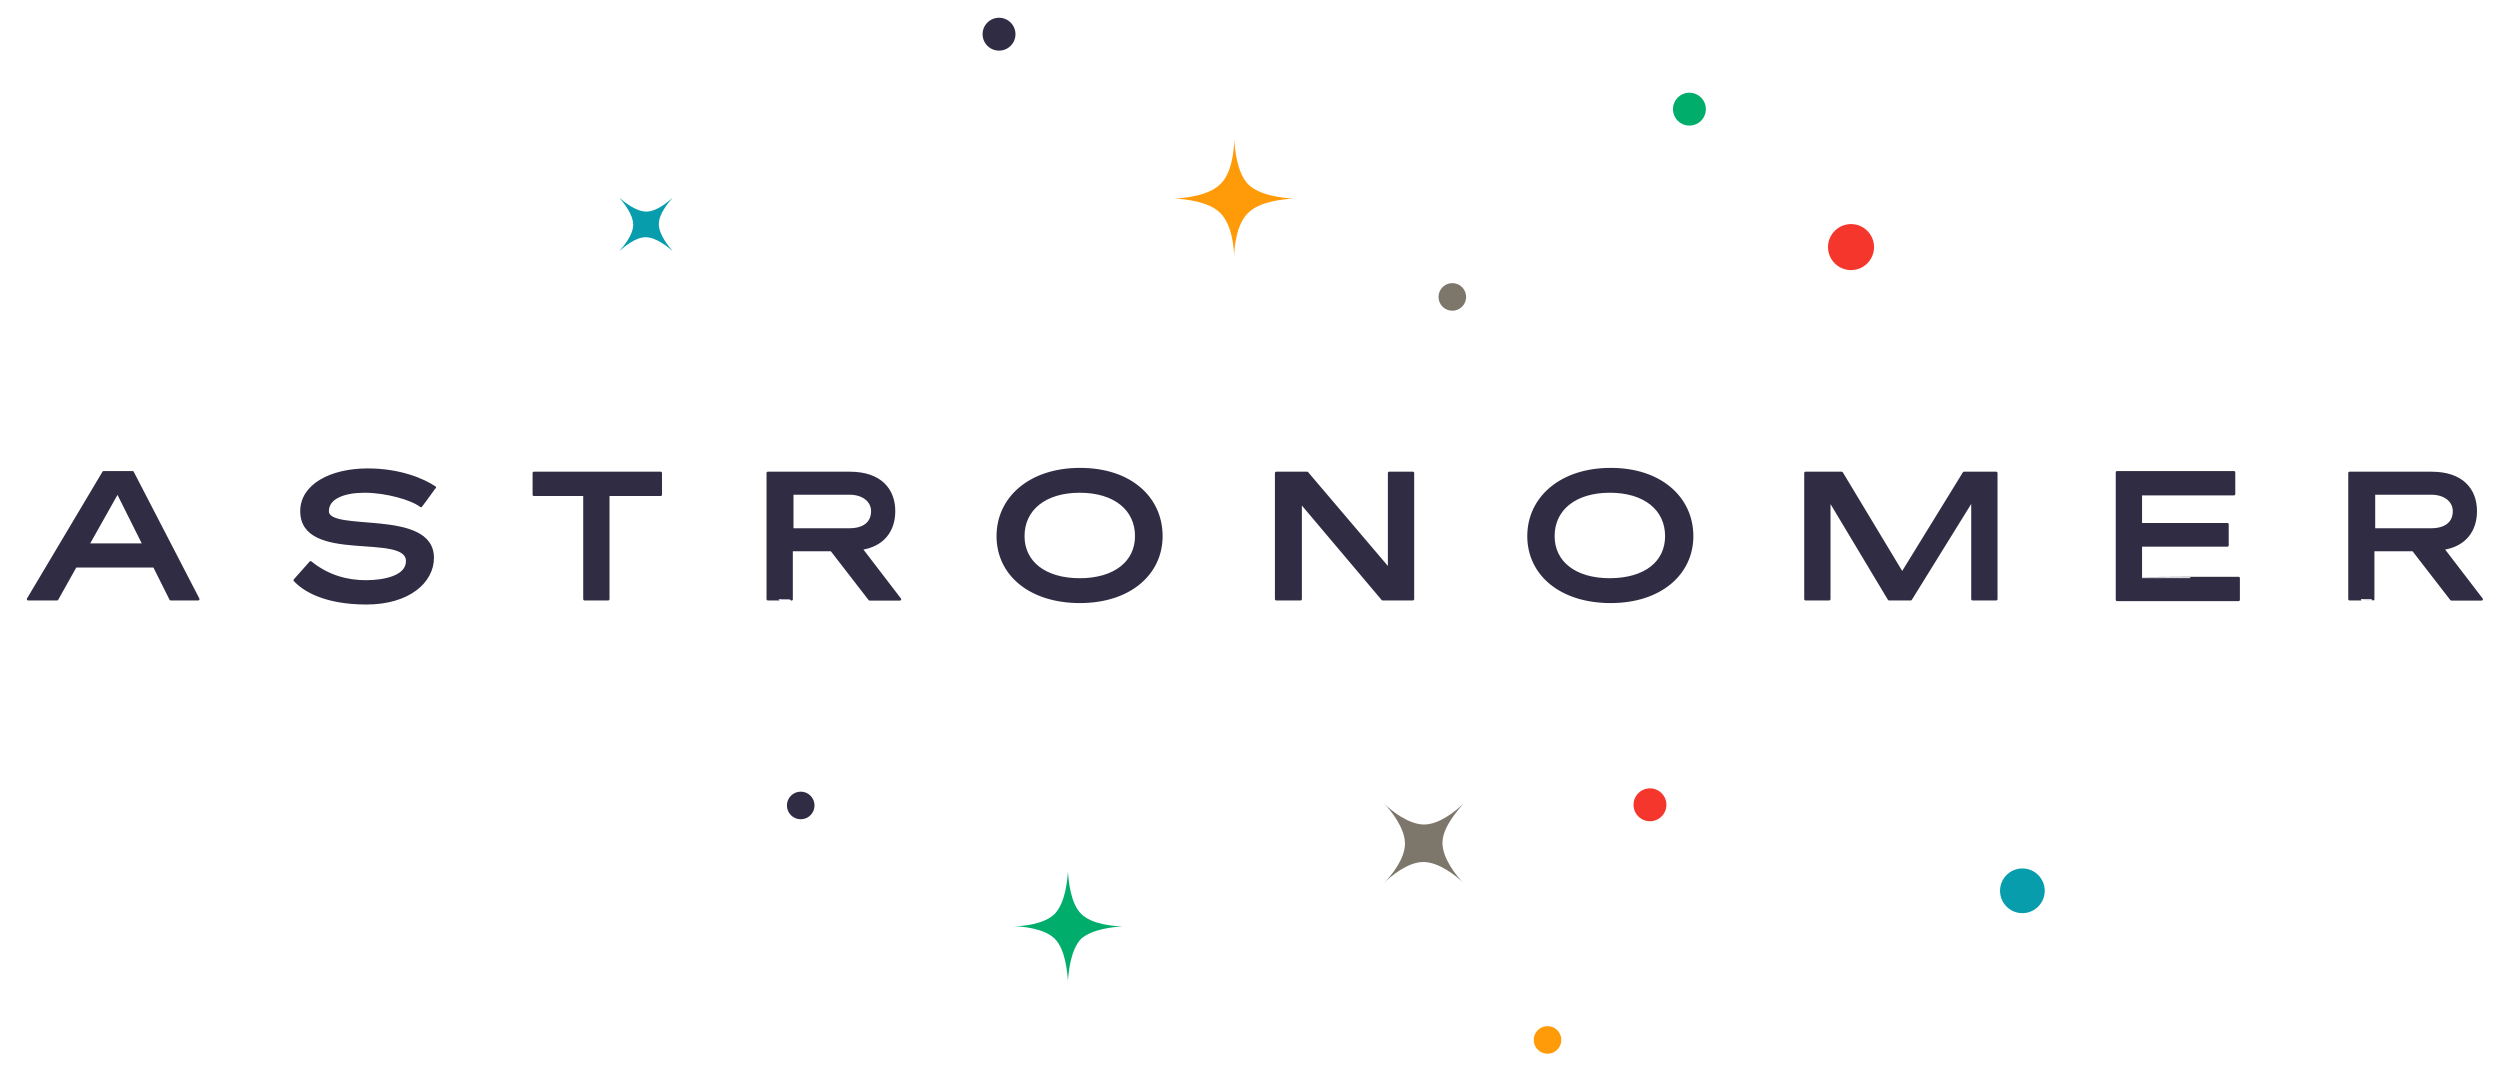 <svg xmlns="http://www.w3.org/2000/svg" id="Layer_1" viewBox="0 0 1901.1 816.2">
  <style>
    .st0{fill:#f4362c}.st1{fill:#ff9a09}.st2{fill:#302c43}.st3{fill:#7d766a}.st4{fill:#00ad6b}.st5{fill:#079dad}.st6{fill:#302c43;stroke:#302c43;stroke-width:2;stroke-linecap:round;stroke-linejoin:round;stroke-miterlimit:10}.st8{display:inline;fill:#f4362c}.st10,.st12,.st9{display:inline;fill:#ff9a09}.st10,.st12{fill:#7d766a}.st12{fill:#079dad}.st14{fill:#f5f2ed}
  </style>
  <circle cx="1407.6" cy="187.9" r="17.5" class="st0"/>
  <circle cx="1254.7" cy="612" r="12.5" class="st0"/>
  <circle cx="1176.8" cy="790.8" r="10.5" class="st1"/>
  <circle cx="759.7" cy="26" r="12.5" class="st2"/>
  <circle cx="1104.4" cy="225.8" r="10.5" class="st3"/>
  <circle cx="1284.7" cy="83" r="12.5" class="st4"/>
  <circle cx="1537.9" cy="677.4" r="17" class="st5"/>
  <circle cx="608.9" cy="612.5" r="10.5" class="st2"/>
  <path d="M129.8 455.6l-12.5-25H57.4l-14 25h-22l57.4-96.4h22l49.9 96.4h-20.9zm-62.9-41.4h42.5l-20-40-22.5 40zM320.1 384.7c-7-5.5-26.5-11-43-11-15 0-28 4.5-28 15 0 17.5 79.9-1.5 79.9 35.5 0 18-18 34.5-50.4 34.5-33 0-48.5-11-54.4-17.5l12-13.5c13.5 11 28.5 14.5 42 14.5 14 0 31.5-3.5 31.5-15.5 0-23-80.4 1.5-80.4-38 0-19.5 22-31.5 50.4-31.5 24 0 42 7.5 50.9 13.5-.5 0-6.5 9-10.5 14zM502 376.2h-39.5v79.4h-18v-79.4H406v-16.5h96.4v16.5h-.4zM583.9 455.6v-95.9h62.4c23 0 33.5 12.5 33.5 29 0 14.5-8 26-25 28.5l29.5 38.5h-23l-29-37.5h-30.4v37.5c0-.1-18-.1-18-.1zm18.5-80.4v27.5h43.5c11 0 17.5-5 17.5-14 0-7.5-6.5-13.5-17.5-13.5h-43.5zM883.1 407.7c0 28.5-24 49.9-61.9 49.9-38 0-62.4-21-62.4-49.9 0-29 24.5-50.9 62.4-50.9 38.4-.1 61.9 21.9 61.9 50.9zm-19 0c0-20.5-16.5-34-43-34s-43 13.5-43 34c0 20 16.5 33 43 33s43-13.1 43-33zM1074.4 455.6h-23L989 381.7v73.9h-18.5v-95.9H994l62.4 73.4v-73.4h18v95.9zM1286.7 407.7c0 28.5-24 49.9-61.9 49.9-38 0-62.4-21-62.4-49.9 0-29 24.5-50.9 62.4-50.9 37.9-.1 61.9 21.9 61.9 50.9zm-19.5 0c0-20.5-16.5-34-43-34s-43 13.5-43 34c0 20 16.5 33 43 33 27-.1 43-13.1 43-33zM1446.5 436.1l47-76.4h24.5v95.9h-18v-75.9l-47 75.9h-16.5l-45.5-75.9v75.9h-18v-95.9h27.5l46 76.4zM1702.3 439.6v16.5h-92.4v-96.9h88.9v16.5h-70.9v23h65.9v16h-65.9v25c-.1-.1 74.4-.1 74.4-.1zM1786.7 455.6v-95.9h62.4c23 0 33.5 12.5 33.5 29 0 14.5-8 26-25 28.5l29.5 38.5h-23l-29-37.5h-30.5v37.5c.1-.1-17.9-.1-17.9-.1zm18.5-80.4v27.5h43.5c11 0 17.5-5 17.5-14 0-7.5-6.5-13.5-17.5-13.5h-43.5z" class="st6"/>
  <path d="M938.5 106c0 7.5-1.5 25.5-10.5 34-9 9-27 10.5-34.5 11 7.5.5 25.5 2 34.5 11s10.5 27 10.5 34c0-7.5 1.5-25 10.5-34s27-10.5 34.5-11c-7.5-.5-25.5-2-34.5-11-8.5-9.1-10-27-10.5-34" class="st1"/>
  <path d="M511.5 150.4c-3.5 3-12 10.5-20 10.5s-17-7.5-20.5-10.5c3 3.5 10.5 12.5 10.5 20.5s-7.5 16.5-10.5 20c3.5-3 12-10.5 20-10.5s17 7.5 20.5 10.5c-3-3.5-10.5-12.5-10.5-20.5s7.5-16.5 10.5-20" class="st5"/>
  <path d="M1112.9 611c-5 5-18 16-30 16s-25.5-11-30.5-16c5 5 16 18.5 16 30.5s-11 25-16 30c5-5 18-16 30-16s25.5 11 30.5 16c-5-5-16-18.5-16-30.5s11.5-24.5 16-30" class="st3"/>
  <path d="M853.6 704.4c-7 0-23.5-1.5-31.5-9.5s-9.5-25-10-32c-.5 7-2 23.5-10 32-8 8-24.5 9.5-31.5 9.5 6.5 0 23.5 1.5 31.5 9.5s9.5 25 10 32c.5-7 2-23.5 10-32 8.5-7.5 25-9 31.5-9.5 0 .5 0 .5 0 0" class="st4"/>
</svg>
